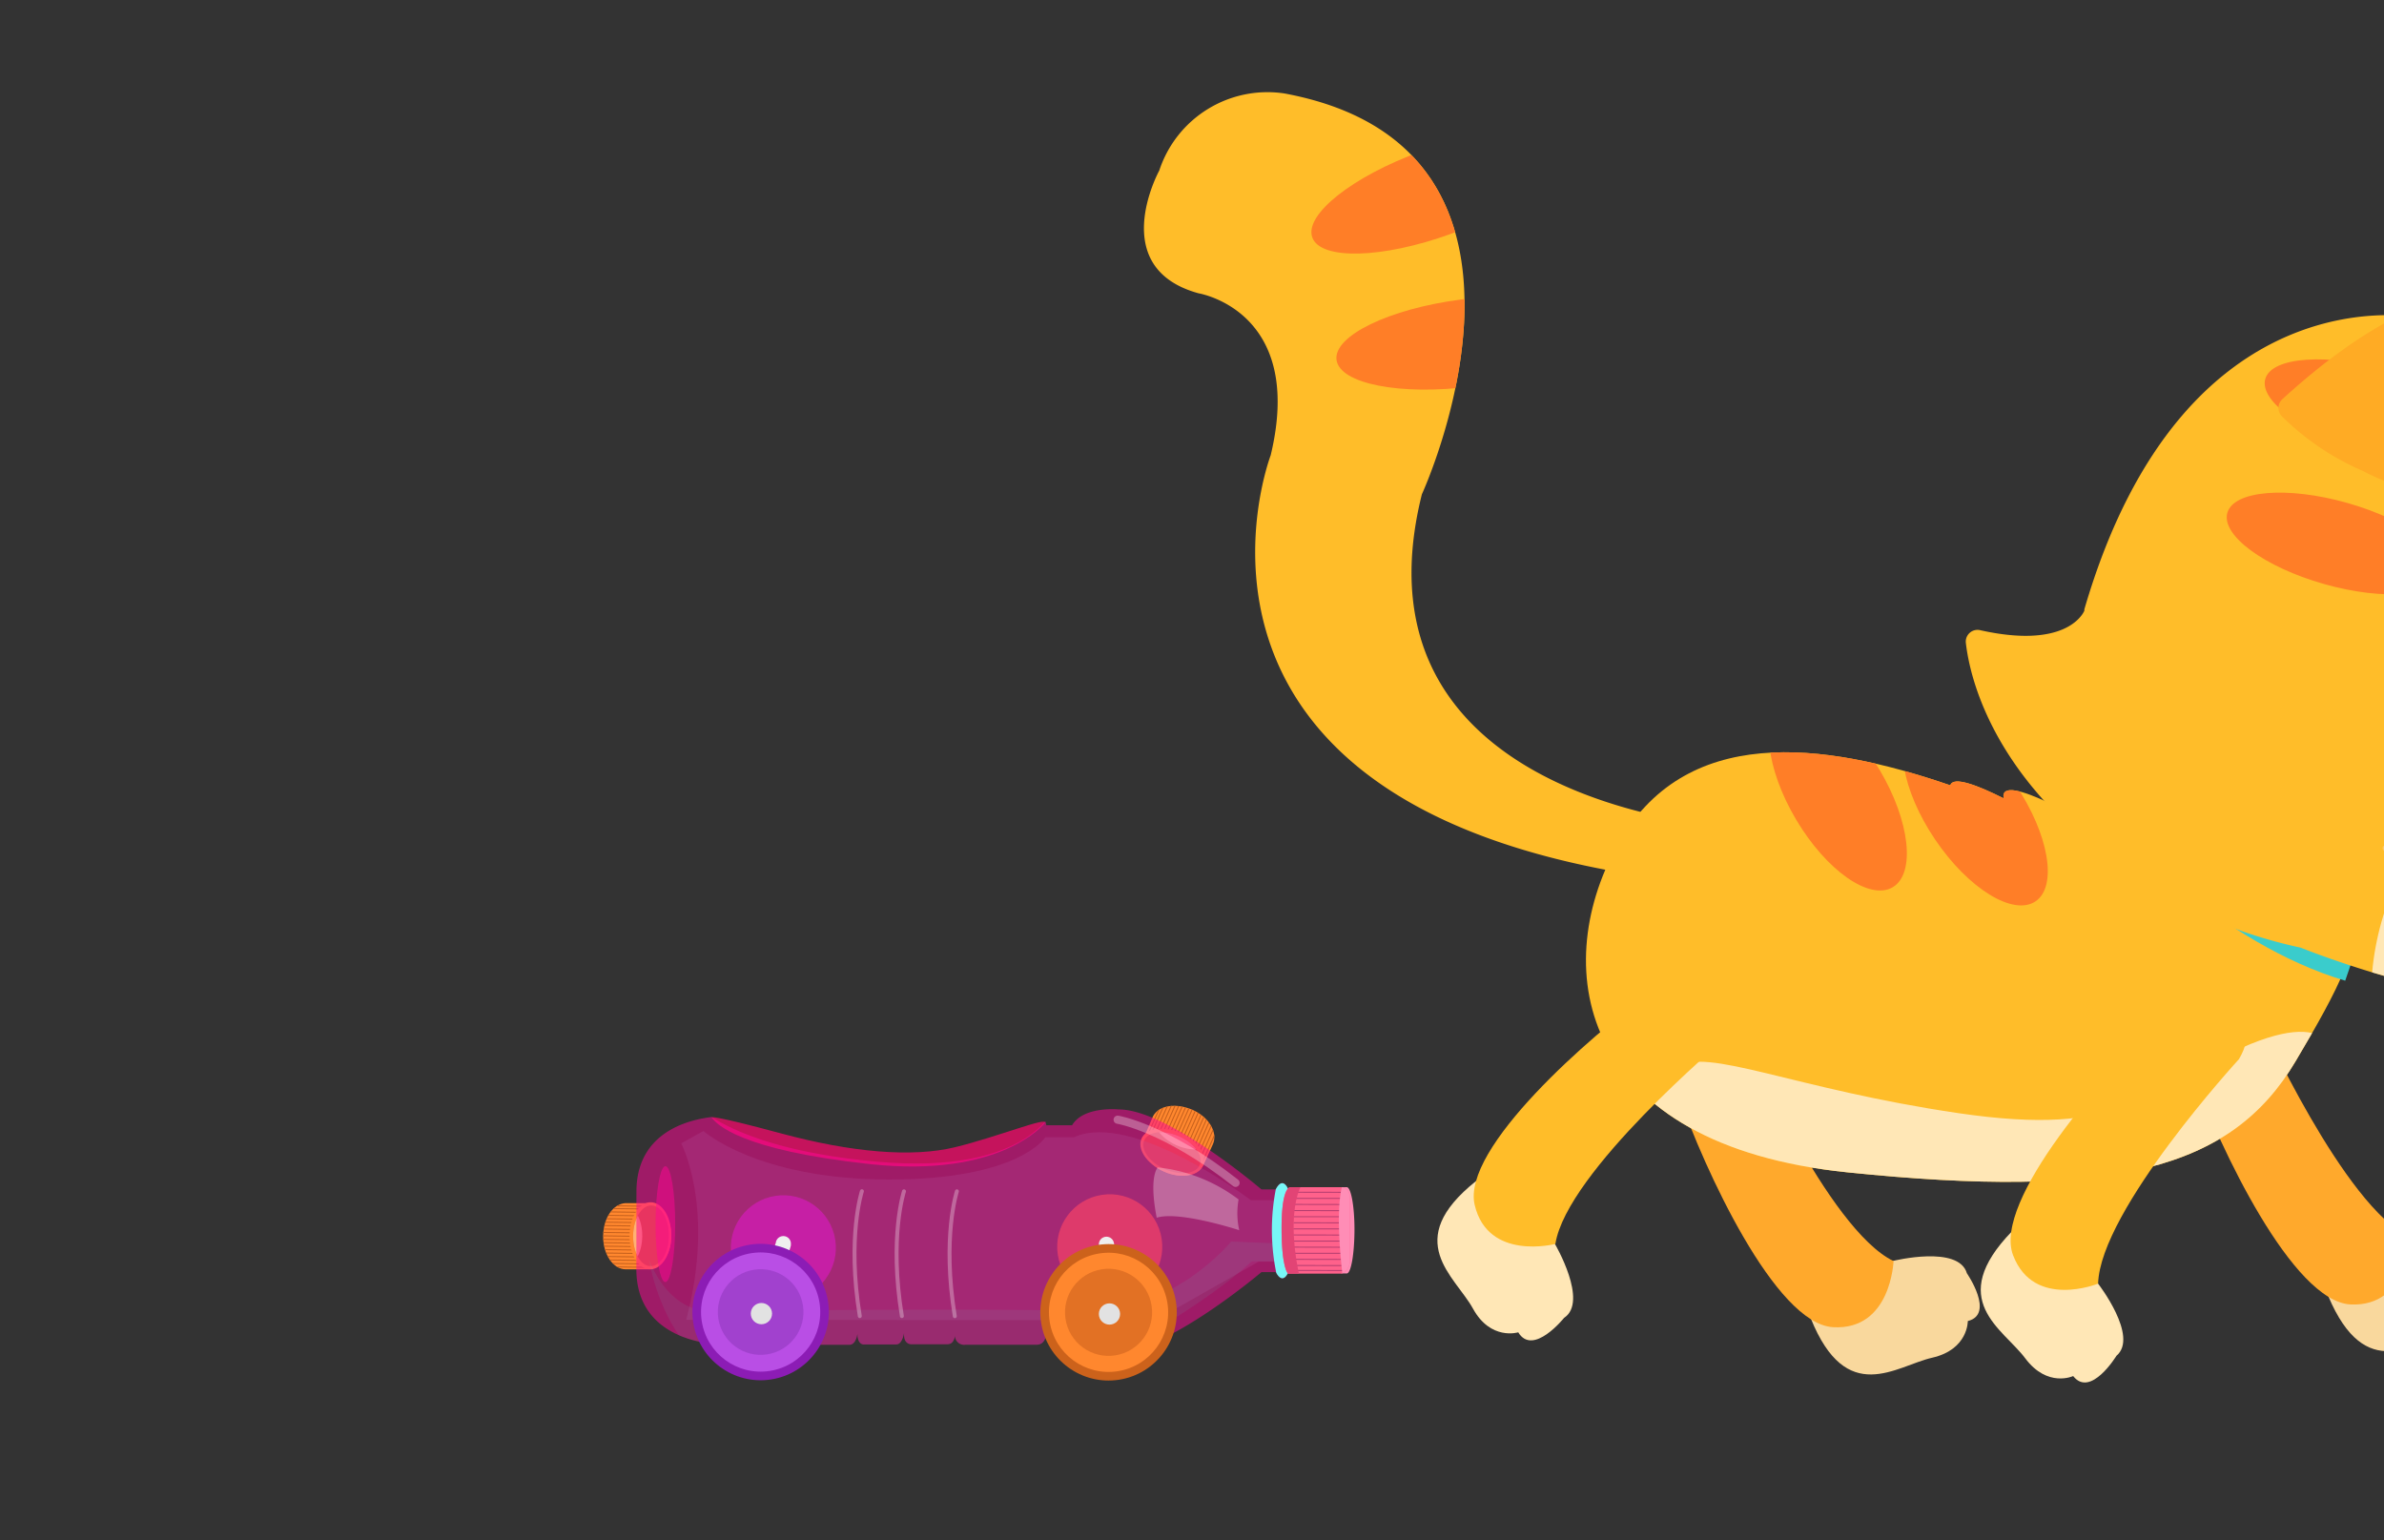 <svg id="Layer_14" data-name="Layer 14" xmlns="http://www.w3.org/2000/svg" xmlns:xlink="http://www.w3.org/1999/xlink" viewBox="0 0 260 168"><rect x="0" y="0" width="260" height="168" fill="#333333" stroke="none"/><defs><style>.cls-1{fill:#ff872e;}.cls-2{fill:#ce6824;}.cls-23,.cls-24,.cls-3,.cls-32,.cls-34,.cls-44,.cls-9{fill:none;}.cls-27,.cls-4{fill:#ff0695;}.cls-4{opacity:0.53;}.cls-5{fill:#ff618b;}.cls-6{fill:#ffbd29;}.cls-7{fill:#ea0c67;opacity:0.8;}.cls-8{clip-path:url(#clip-path);}.cls-9{stroke:#c6601c;stroke-width:0.11px;}.cls-23,.cls-24,.cls-9{stroke-miterlimit:10;}.cls-10{clip-path:url(#clip-path-2);}.cls-11{fill:#ffb273;}.cls-12{clip-path:url(#clip-path-3);}.cls-13{clip-path:url(#clip-path-4);}.cls-14{fill:#ff8db6;}.cls-15{fill:#8c1cb5;}.cls-16{fill:#cc621b;}.cls-17,.cls-20{fill:#6abfbd;}.cls-17{opacity:0.2;}.cls-18{clip-path:url(#clip-path-5);}.cls-19{clip-path:url(#clip-path-6);}.cls-20{opacity:0.1;}.cls-21{fill:#77f7f7;}.cls-22{clip-path:url(#clip-path-7);}.cls-23,.cls-24{stroke:#b73e70;}.cls-23{stroke-width:0.11px;}.cls-24{stroke-width:0.11px;}.cls-25{fill:#e24475;}.cls-26{fill:#efefef;}.cls-27{opacity:0.5;}.cls-28{fill:#b94ee5;}.cls-29{fill:#a141ce;}.cls-30{fill:#e2e2e2;}.cls-31{fill:#e27124;}.cls-32,.cls-34{stroke:#fff;}.cls-32,.cls-34,.cls-44{stroke-linecap:round;stroke-linejoin:round;}.cls-32{stroke-width:0.89px;}.cls-32,.cls-33,.cls-34{opacity:0.3;}.cls-33{fill:#fff;}.cls-34{stroke-width:0.43px;}.cls-35{fill:#f9d89d;}.cls-36{fill:#ffa92c;}.cls-37{clip-path:url(#clip-path-8);}.cls-38{fill:#ff7e27;}.cls-39{clip-path:url(#clip-path-9);}.cls-40{fill:#ffe7b6;}.cls-41{fill:#3acccc;}.cls-42{clip-path:url(#clip-path-10);}.cls-43{fill:#ffab24;}.cls-44{stroke:#ffc866;stroke-width:0.62px;}</style><clipPath id="clip-path"><path class="cls-1" d="M131.28,127l1-2.2c.57-1.27-.44-3-2.26-3.77s-3.62-.47-4.26.69h0l-1,2.33c-.56,1.27.45,3,2.27,3.77S130.71,128.21,131.28,127Z"/></clipPath><clipPath id="clip-path-2"><ellipse class="cls-2" cx="127.82" cy="125.72" rx="1.95" ry="3.31" transform="translate(-39.14 191.06) rotate(-65.9)"/></clipPath><clipPath id="clip-path-3"><path class="cls-1" d="M70.65,138.44l-2.41,0c-1.38,0-2.49-1.65-2.46-3.65s1.1-3.48,2.42-3.57h0l2.55,0c1.39,0,2.49,1.65,2.46,3.65S72,138.46,70.65,138.44Z"/></clipPath><clipPath id="clip-path-4"><ellipse class="cls-2" cx="71" cy="134.78" rx="3.31" ry="1.95" transform="translate(-64.75 203.92) rotate(-89.21)"/></clipPath><clipPath id="clip-path-5"><path id="SVGID" class="cls-3" d="M115.18,120.39s-2.34,7.87-19.64,6.3-20.63-7.23-20.63-7.23l-7.66,4.32S60,137.86,60.35,139.3s2.54,14.43,2.54,14.43L83,158.52s23.07.36,33.72-1.18,14.32-2.1,17.65-3.65,16.1-11.52,17.21-13.18,1.9-17-.09-17.42-17.19-6.23-18.3-6.12S115.18,120.39,115.18,120.39Z"/></clipPath><clipPath id="clip-path-6"><path class="cls-4" d="M69.4,138.41c0,8.45,9.63,8.24,9.63,8.24h8c.67,0,.86-1.15.86-1.15,0,1.2.75,1.17.75,1.17h4c.74,0,.87-1.21.87-1.21,0,1.14.61,1.17.61,1.17h3.64c.66,0,.84-1.26.84-1.26-.1,1.39.9,1.24.9,1.24h3.84c.82,0,.82-1.1.82-1.1a1,1,0,0,0,1.16,1.15h7.75c.91,0,1-1,1-1h2.81c1.23,2.12,5.07,1.74,5.07,1.74,5.41,0,15.63-8.66,15.63-8.66h1.56c.8,1.52,1.37,0,1.37,0h4.93s.81,0,.82-1.7v-5.69s0-1.62-.81-1.63H140.5s-.57-1.53-1.37,0h-1.56S127.37,121,122,121c0,0-3.84-.39-5.08,1.73h-2.81s-.06-1-1-1h-7.74a1,1,0,0,0-1.17,1.15s0-1.1-.82-1.1H99.52s-1-.15-.9,1.23c0,0-.17-1.25-.83-1.25H94.14s-.6,0-.6,1.17c0,0-.14-1.21-.87-1.21h-4s-.76,0-.76,1.17c0,0-.18-1.15-.85-1.15h-8s-9.64-.23-9.65,8.22Z"/></clipPath><clipPath id="clip-path-7"><path class="cls-5" d="M140.75,129.48h5.73a1.08,1.08,0,0,1,.72,1.11v7.21s-.23,1.11-1.07,1.11h-5.65s-.72-.52-.71-5.07S140.75,129.48,140.75,129.48Z"/></clipPath><clipPath id="clip-path-8"><path class="cls-6" d="M186.14,96.42c-63.09-6.16-47.56-46.76-47.56-46.76,3.8-15.78-7.86-17.67-7.86-17.67-10.12-2.78-4.29-13.39-4.29-13.39a12.42,12.42,0,0,1,13.64-8.41c32.37,6,15,43.72,15,43.72-8.49,34,33.66,36.28,33.66,36.28a2.7,2.7,0,0,1,1.64,3.51C189.58,96.41,186.14,96.42,186.14,96.42Z"/></clipPath><clipPath id="clip-path-9"><path class="cls-6" d="M237.21,93.29s-2.4-.56-6.69-1.82c-2.26-1.38-12.6-7.57-12-4.4-2.81-1.41-5.52-2.46-5.82-1.42-13.94-4.79-29-6.71-36.35,6.59-7.54,13.7-3.85,32.64,25.12,35.62s41.86-.26,48.88-12.1C259.83,99.82,261.39,94.71,237.21,93.29Z"/></clipPath><clipPath id="clip-path-10"><path class="cls-6" d="M283.1,108.94c-11.7,2.43-30.42-4.88-32.1-5.55a1.17,1.17,0,0,0-.25-.07,52.62,52.62,0,0,1-20.88-9.69c-12.44-9.34-15-19.44-15.47-23.48A1.28,1.28,0,0,1,216,68.74c9,2,11.05-1.53,11.32-2.13l0-.15c10.94-37.54,36.87-31.77,36.87-31.77s39.25,2.86,26.35,45.78a1.06,1.06,0,0,0-.05.53c.17,1.06,1.2,4.89,7.55,8.15a1.28,1.28,0,0,1,.64.73c.3,1,.34,3.26-3.46,7.2,0,0-4.91,5.73-6.76,7.15,0,0-1.63,1.47-7.1.27,0,0,5.68,1.24,4.65,2.49A7.93,7.93,0,0,1,283.1,108.94Z"/></clipPath></defs><path class="cls-7" d="M77.61,121.87s-.15-.34,7.55,1.74,14.32,2.65,19,1.51,10.27-3.43,9.77-2.61c0,0-4.71,6-19,4.46S78.1,122.58,77.61,121.87Z"/><path class="cls-1" d="M131.28,127l1-2.2c.57-1.27-.44-3-2.26-3.77s-3.62-.47-4.26.69h0l-1,2.33c-.56,1.27.45,3,2.27,3.77S130.71,128.21,131.28,127Z"/><g class="cls-8"><line class="cls-9" x1="127.75" y1="118.75" x2="123.24" y2="128.82"/><line class="cls-9" x1="127.47" y1="118.62" x2="122.96" y2="128.7"/><line class="cls-9" x1="128.09" y1="118.9" x2="123.58" y2="128.98"/><line class="cls-9" x1="128.43" y1="119.05" x2="123.92" y2="129.13"/><line class="cls-9" x1="128.77" y1="119.21" x2="124.26" y2="129.28"/><line class="cls-9" x1="129.11" y1="119.36" x2="124.6" y2="129.44"/><line class="cls-9" x1="129.45" y1="119.51" x2="124.95" y2="129.59"/><line class="cls-9" x1="129.8" y1="119.66" x2="125.29" y2="129.74"/><line class="cls-9" x1="130.14" y1="119.82" x2="125.63" y2="129.89"/><line class="cls-9" x1="130.48" y1="119.97" x2="125.97" y2="130.05"/><line class="cls-9" x1="130.82" y1="120.12" x2="126.31" y2="130.2"/><line class="cls-9" x1="131.16" y1="120.28" x2="126.65" y2="130.35"/><line class="cls-9" x1="131.5" y1="120.43" x2="127" y2="130.51"/><line class="cls-9" x1="131.85" y1="120.58" x2="127.34" y2="130.66"/><line class="cls-9" x1="132.19" y1="120.73" x2="127.68" y2="130.81"/><line class="cls-9" x1="132.53" y1="120.89" x2="128.02" y2="130.96"/><line class="cls-9" x1="132.87" y1="121.04" x2="128.36" y2="131.12"/><line class="cls-9" x1="133.21" y1="121.19" x2="128.7" y2="131.27"/><line class="cls-9" x1="133.55" y1="121.35" x2="129.05" y2="131.42"/></g><ellipse class="cls-1" cx="127.84" cy="125.67" rx="2.28" ry="3.66" transform="translate(-39.08 191.05) rotate(-65.9)"/><ellipse class="cls-2" cx="127.82" cy="125.72" rx="1.95" ry="3.31" transform="translate(-39.14 191.06) rotate(-65.9)"/><g class="cls-10"><ellipse class="cls-11" cx="129.12" cy="123.03" rx="2.04" ry="3.43" transform="translate(-35.91 190.66) rotate(-65.9)"/></g><path class="cls-1" d="M70.65,138.44l-2.41,0c-1.38,0-2.49-1.65-2.46-3.65s1.1-3.48,2.42-3.57h0l2.55,0c1.39,0,2.49,1.65,2.46,3.65S72,138.46,70.65,138.44Z"/><g class="cls-12"><line class="cls-9" x1="64.7" y1="131.78" x2="75.74" y2="131.93"/><line class="cls-9" x1="64.7" y1="131.48" x2="75.74" y2="131.63"/><line class="cls-9" x1="64.69" y1="132.15" x2="75.73" y2="132.31"/><line class="cls-9" x1="64.69" y1="132.53" x2="75.73" y2="132.68"/><line class="cls-9" x1="64.68" y1="132.9" x2="75.72" y2="133.06"/><line class="cls-9" x1="64.68" y1="133.28" x2="75.72" y2="133.43"/><line class="cls-9" x1="64.67" y1="133.65" x2="75.71" y2="133.8"/><line class="cls-9" x1="64.67" y1="134.03" x2="75.71" y2="134.18"/><line class="cls-9" x1="64.66" y1="134.4" x2="75.7" y2="134.55"/><line class="cls-9" x1="64.66" y1="134.77" x2="75.7" y2="134.93"/><line class="cls-9" x1="64.65" y1="135.15" x2="75.69" y2="135.3"/><line class="cls-9" x1="64.65" y1="135.52" x2="75.69" y2="135.67"/><line class="cls-9" x1="64.64" y1="135.9" x2="75.68" y2="136.05"/><line class="cls-9" x1="64.64" y1="136.27" x2="75.68" y2="136.42"/><line class="cls-9" x1="64.63" y1="136.64" x2="75.67" y2="136.8"/><line class="cls-9" x1="64.63" y1="137.02" x2="75.67" y2="137.17"/><line class="cls-9" x1="64.62" y1="137.39" x2="75.66" y2="137.55"/><line class="cls-9" x1="64.62" y1="137.77" x2="75.65" y2="137.92"/><line class="cls-9" x1="64.61" y1="138.14" x2="75.65" y2="138.29"/></g><ellipse class="cls-1" cx="70.94" cy="134.78" rx="3.66" ry="2.28" transform="translate(-64.81 203.86) rotate(-89.21)"/><ellipse class="cls-2" cx="71" cy="134.78" rx="3.31" ry="1.95" transform="translate(-64.75 203.92) rotate(-89.21)"/><g class="cls-13"><ellipse class="cls-11" cx="68.01" cy="134.83" rx="3.43" ry="2.04" transform="translate(-67.75 200.97) rotate(-89.21)"/></g><path class="cls-14" d="M146.88,129.48h-.63v1.6a23.54,23.54,0,0,0,0,6.2v1.61h.63c.46,0,.83-2.11.84-4.71S147.34,129.48,146.88,129.48Z"/><circle class="cls-15" cx="85.43" cy="136.1" r="5.73" transform="translate(-19.73 14.59) rotate(-8.76)"/><circle class="cls-16" cx="121.02" cy="135.99" r="5.73" transform="translate(-19.29 20.01) rotate(-8.76)"/><path class="cls-17" d="M74.29,124.7s3.77,7.06.55,19.24L126,144l11.27-6.4h1.93v-6.7h-2.78s-12.82-9.78-19.3-6.87H114s-2.79,4.63-17.11,4.61-20.17-5.29-20.17-5.29Z"/><g class="cls-18"><path class="cls-4" d="M69.4,138.41c0,8.45,9.63,8.24,9.63,8.24h8c.67,0,.86-1.15.86-1.15,0,1.2.75,1.17.75,1.17h4c.74,0,.87-1.21.87-1.21,0,1.14.61,1.17.61,1.17h3.64c.66,0,.84-1.26.84-1.26-.1,1.39.9,1.24.9,1.24h3.84c.82,0,.82-1.1.82-1.1a1,1,0,0,0,1.16,1.15h7.75c.91,0,1-1,1-1h2.81c1.23,2.12,5.07,1.74,5.07,1.74,5.41,0,15.63-8.66,15.63-8.66h1.56c.8,1.52,1.37,0,1.37,0h4.93s.81,0,.82-1.7v-5.69s0-1.62-.81-1.63H140.5s-.57-1.53-1.37,0h-1.56S127.37,121,122,121c0,0-3.84-.39-5.08,1.73h-2.81s-.06-1-1-1h-7.74a1,1,0,0,0-1.17,1.15s0-1.1-.82-1.1H99.52s-1-.15-.9,1.23c0,0-.17-1.25-.83-1.25H94.14s-.6,0-.6,1.17c0,0-.14-1.21-.87-1.21h-4s-.76,0-.76,1.17c0,0-.18-1.15-.85-1.15h-8s-9.64-.23-9.65,8.22Z"/><g class="cls-19"><path class="cls-20" d="M70.79,137.43s1.54,10,8.52,12.43l38,0s12.76-6.31,19.2-12.29h3l.1-1.94-5.34-.22S127.8,143.37,118,143,78.1,143,78.1,143,73.44,143.87,70.79,137.43Z"/><path class="cls-21" d="M139.58,127.85a23.22,23.22,0,0,0,.71,14.7l.55-2.55a22.33,22.33,0,0,1,0-11.76Z"/></g></g><path class="cls-5" d="M140.75,129.48h5.73a1.08,1.08,0,0,1,.72,1.11v7.21s-.23,1.11-1.07,1.11h-5.65s-.72-.52-.71-5.07S140.75,129.48,140.75,129.48Z"/><g class="cls-22"><line class="cls-23" x1="141.17" y1="130.03" x2="146.49" y2="130.04"/><line class="cls-23" x1="141.15" y1="130.7" x2="146.47" y2="130.7"/><line class="cls-23" x1="141.13" y1="131.36" x2="146.45" y2="131.37"/><line class="cls-23" x1="141.11" y1="132.03" x2="146.44" y2="132.04"/><line class="cls-23" x1="141.09" y1="132.7" x2="146.42" y2="132.7"/><line class="cls-23" x1="141.07" y1="133.36" x2="146.4" y2="133.37"/><line class="cls-23" x1="141.05" y1="134.03" x2="146.38" y2="134.03"/><line class="cls-23" x1="141.03" y1="134.69" x2="146.36" y2="134.7"/><line class="cls-23" x1="141.01" y1="135.36" x2="146.34" y2="135.36"/><line class="cls-23" x1="140.99" y1="136.02" x2="146.32" y2="136.03"/><line class="cls-23" x1="140.98" y1="136.69" x2="146.3" y2="136.69"/><line class="cls-23" x1="140.96" y1="137.35" x2="146.28" y2="137.36"/><line class="cls-23" x1="140.98" y1="138.02" x2="146.3" y2="138.03"/><line class="cls-24" x1="140.98" y1="138.56" x2="146.54" y2="138.57"/><path class="cls-25" d="M142.09,129s-2.26,2.95,0,11.8l-3.25,0S138,129.07,138,129s.77-1.33,1.14-1.33A22,22,0,0,1,142.09,129Z"/><path class="cls-14" d="M146.53,128.93s-1.15,2,0,11.09c0,0,3.18.19,3.14-.22s-.69-7.76-.73-8.06-.4-.78-.48-1.14S146.53,128.93,146.53,128.93Z"/></g><circle class="cls-26" cx="85.43" cy="135.64" r="0.83"/><path class="cls-26" d="M81.82,143.24c.08-.21,2.77-7.62,2.77-7.62l1.67.18-2.08,7.44Z"/><circle class="cls-26" cx="120.67" cy="135.71" r="0.83"/><path class="cls-26" d="M122.09,143.28c-.07-.21-.58-7.59-.58-7.59l-1.67.18.12,7.34Z"/><ellipse class="cls-27" cx="72.56" cy="133.51" rx="6.32" ry="1.07" transform="translate(-61.02 205.93) rotate(-89.94)"/><circle class="cls-15" cx="82.95" cy="143.1" r="7.44" transform="translate(-20.82 14.3) rotate(-8.76)"/><circle class="cls-28" cx="82.95" cy="143.1" r="6.5" transform="translate(-20.82 14.3) rotate(-8.76)"/><circle class="cls-29" cx="82.95" cy="143.1" r="4.67" transform="translate(-20.82 14.3) rotate(-8.76)"/><circle class="cls-30" cx="83.04" cy="143.27" r="1.16"/><circle class="cls-16" cx="120.89" cy="143.14" r="7.44" transform="translate(-20.38 20.07) rotate(-8.76)"/><circle class="cls-1" cx="120.89" cy="143.14" r="6.5" transform="translate(-20.38 20.07) rotate(-8.76)"/><circle class="cls-31" cx="120.89" cy="143.14" r="4.75" transform="translate(-20.38 20.07) rotate(-8.76)"/><circle class="cls-30" cx="121" cy="143.31" r="1.16"/><path class="cls-32" d="M121.89,122.12s5.16.83,12.86,6.89"/><path class="cls-33" d="M126.25,127.32a17.66,17.66,0,0,1,8.83,3.5,8.49,8.49,0,0,0,.07,3.35s-6.56-2.14-9-1.36C126.17,132.81,125.25,128.82,126.25,127.32Z"/><path class="cls-34" d="M104.36,129.93s-1.64,5-.23,13.62"/><path class="cls-34" d="M98.59,129.93s-1.65,5-.23,13.61"/><path class="cls-34" d="M94,129.92s-1.65,5-.23,13.62"/><path class="cls-35" d="M206.51,137.51s7.1-1.75,8,1.36c0,0,3.09,4.46.1,5.21,0,0,.06,3.1-3.89,4s-9.33,5.4-13.24-4.3C197.48,143.77,196,137.24,206.51,137.51Z"/><path class="cls-36" d="M190.43,113.54s8.9,20.52,16.08,24c0,0-.27,7.57-6.59,7.21s-14.11-17.4-16.8-25.17S186.91,108.56,190.43,113.54Z"/><path class="cls-6" d="M186.14,96.42c-63.09-6.16-47.56-46.76-47.56-46.76,3.8-15.78-7.86-17.67-7.86-17.67-10.12-2.78-4.29-13.39-4.29-13.39a12.42,12.42,0,0,1,13.64-8.41c32.37,6,15,43.72,15,43.72-8.49,34,33.66,36.28,33.66,36.28a2.7,2.7,0,0,1,1.64,3.51C189.58,96.41,186.14,96.42,186.14,96.42Z"/><g class="cls-37"><ellipse class="cls-38" cx="156.57" cy="21.02" rx="14.31" ry="4.78" transform="translate(2.22 54.66) rotate(-19.94)"/><ellipse class="cls-38" cx="159.95" cy="37.4" rx="14.31" ry="4.78" transform="translate(-3.48 20.89) rotate(-7.39)"/></g><path class="cls-35" d="M262.86,135s7.07-1.84,8,1.25c0,0,3.15,4.42.17,5.21,0,0,.1,3.09-3.85,4S258,151,253.92,141.36C253.92,141.36,252.35,134.85,262.86,135Z"/><path class="cls-36" d="M246.47,111.22s9.16,20.41,16.39,23.76c0,0-.17,7.57-6.49,7.29s-14.34-17.21-17.13-25S242.88,106.29,246.47,111.22Z"/><path class="cls-6" d="M237.21,93.29s-2.4-.56-6.69-1.82c-2.26-1.38-12.6-7.57-12-4.4-2.81-1.41-5.52-2.46-5.82-1.42-13.94-4.79-29-6.71-36.35,6.59-7.54,13.7-3.85,32.64,25.12,35.62s41.86-.26,48.88-12.1C259.83,99.82,261.39,94.71,237.21,93.29Z"/><g class="cls-39"><ellipse class="cls-38" cx="214.87" cy="87.32" rx="5.3" ry="11.72" transform="matrix(0.83, -0.56, 0.56, 0.83, -11.81, 136.43)"/><ellipse class="cls-38" cx="200.44" cy="86.68" rx="5.3" ry="11.72" transform="translate(-16.17 114.41) rotate(-30.68)"/><path class="cls-40" d="M254.68,116.2s.7-6.75-10.18-1.93-12.82,9.79-30.89,7.14-27.52-7.28-30.75-5-7.31,5.52,3.88,13.23S240.29,138,240.29,138s14.38-3.86,14.6-4.67S254.68,116.2,254.68,116.2Z"/></g><path class="cls-41" d="M230.77,90.53s11.36,12.39,25,16.43l3-8.73S229.11,77.64,230.77,90.53Z"/><path class="cls-6" d="M283.1,108.94c-11.7,2.43-30.42-4.88-32.1-5.55a1.17,1.17,0,0,0-.25-.07,52.62,52.62,0,0,1-20.88-9.69c-12.44-9.34-15-19.44-15.47-23.48A1.28,1.28,0,0,1,216,68.74c9,2,11.05-1.53,11.32-2.13l0-.15c10.94-37.54,36.87-31.77,36.87-31.77s39.25,2.86,26.35,45.78a1.06,1.06,0,0,0-.05.53c.17,1.06,1.2,4.89,7.55,8.15a1.28,1.28,0,0,1,.64.73c.3,1,.34,3.26-3.46,7.2,0,0-4.91,5.73-6.76,7.15,0,0-1.63,1.47-7.1.27,0,0,5.68,1.24,4.65,2.49A7.93,7.93,0,0,1,283.1,108.94Z"/><g class="cls-42"><ellipse class="cls-40" cx="283.73" cy="107.31" rx="27.44" ry="24.94" transform="translate(103.22 351.1) rotate(-74.2)"/></g><ellipse class="cls-38" cx="254.74" cy="59.28" rx="4.6" ry="12.28" transform="translate(128.33 288.25) rotate(-74.2)"/><ellipse class="cls-38" cx="259.47" cy="44.85" rx="4.6" ry="12.9" transform="translate(145.66 282.3) rotate(-74.2)"/><path class="cls-43" d="M266,52s9.8-15.54,5.94-19.67a1.19,1.19,0,0,0-.76-.34c-1.89-.2-9.52-.11-22.28,11.56a1.29,1.29,0,0,0-.08,1.81,28.58,28.58,0,0,0,8.87,6S264.5,55.14,266,52Z"/><path class="cls-44" d="M260.15,92.51s14.16-3.21,22.14,2.95"/><path class="cls-40" d="M228.82,140s4.48,5.78,2,7.87c0,0-2.82,4.63-4.72,2.21,0,0-2.8,1.31-5.23-1.94s-8.72-6.33-1.45-13.84C219.43,134.25,224.79,130.24,228.82,140Z"/><path class="cls-6" d="M244.18,115.52S229.05,132,228.82,140c0,0-7,2.84-9.27-3.09s10.16-20,16.17-25.58S247.3,110.28,244.18,115.52Z"/><path class="cls-40" d="M169.58,135.67s3.7,6.3,1,8.06c0,0-3.39,4.24-5,1.58,0,0-3,.94-4.94-2.59s-7.84-7.39.34-13.91C161,128.81,166.83,125.52,169.58,135.67Z"/><path class="cls-6" d="M188,113.41s-17.13,14.39-18.37,22.26c0,0-7.34,1.91-8.8-4.25s12.64-18.5,19.32-23.29S191.72,108.61,188,113.41Z"/></svg>